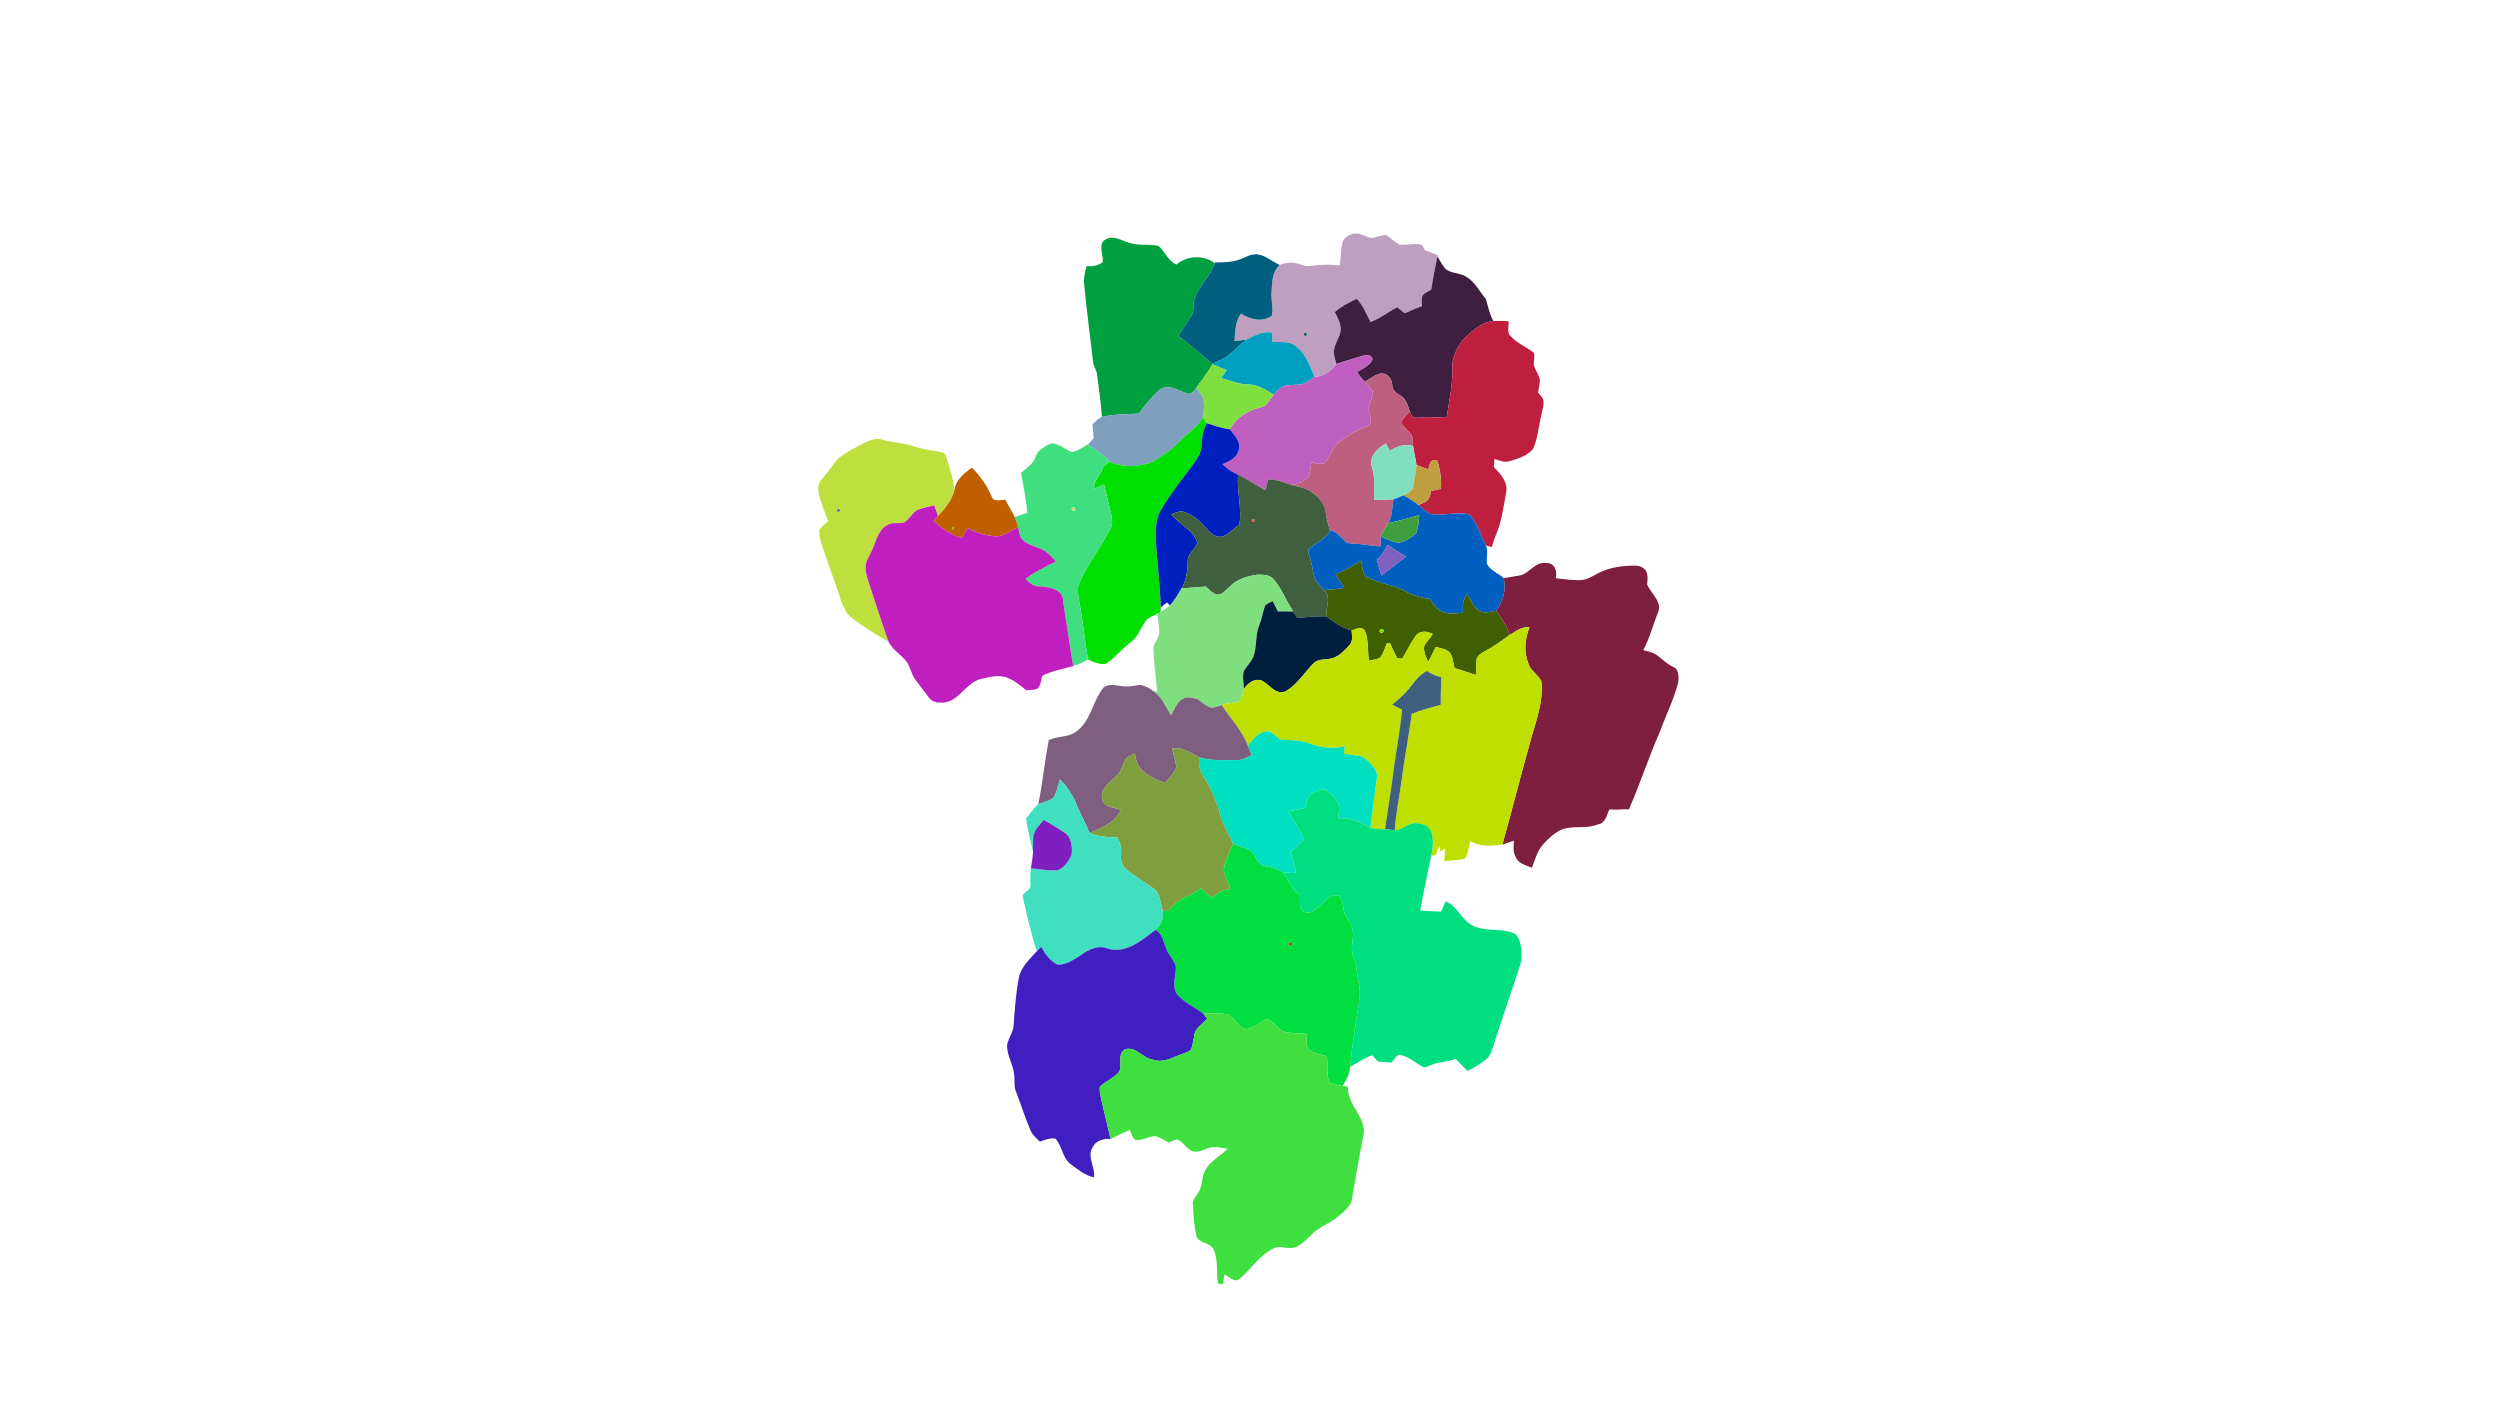 <?xml version="1.0" encoding="UTF-8" ?>
<!DOCTYPE svg PUBLIC "-//W3C//DTD SVG 1.1//EN" "http://www.w3.org/Graphics/SVG/1.1/DTD/svg11.dtd">
<svg width="1920pt" height="1080pt" viewBox="0 0 1920 1080" version="1.1" xmlns="http://www.w3.org/2000/svg">
<g id="#bf9fbffe">
<path fill="#bf9fbf" opacity="1.00" d=" M 1030.83 186.69 C 1032.61 180.83 1040.27 177.58 1045.77 180.21 C 1048.48 181.13 1051.11 182.74 1054.07 182.71 C 1057.54 182.01 1060.82 180.48 1064.47 180.56 C 1068.31 182.68 1071.21 186.17 1075.24 188.01 C 1080.67 188.28 1086.20 186.63 1091.60 187.91 C 1092.84 189.12 1093.59 190.73 1094.42 192.25 C 1097.66 193.41 1100.92 194.64 1104.14 195.91 L 1103.94 196.91 C 1102.12 205.39 1100.51 213.92 1099.15 222.49 C 1096.92 223.78 1094.44 224.79 1092.66 226.70 C 1091.47 229.34 1092.00 232.33 1092.01 235.14 C 1087.51 236.68 1083.17 238.64 1078.86 240.62 C 1076.93 239.06 1074.98 237.54 1073.06 235.99 C 1066.08 239.47 1060.00 244.56 1052.66 247.34 C 1049.25 241.25 1046.99 234.46 1041.90 229.47 C 1036.06 232.44 1030.06 235.25 1025.13 239.64 C 1027.13 243.68 1029.54 247.81 1029.68 252.43 C 1029.66 258.39 1025.21 263.13 1024.49 268.92 C 1024.12 272.57 1025.41 276.11 1026.36 279.57 C 1022.18 284.96 1016.83 289.58 1009.61 289.19 C 1005.50 279.81 1001.86 269.06 992.14 263.99 C 987.34 262.22 982.16 262.76 977.16 262.63 C 977.10 260.82 976.99 257.20 976.93 255.39 C 969.65 254.21 963.26 257.59 957.13 260.93 C 954.04 261.31 951.12 261.63 948.10 261.97 C 948.71 254.76 948.47 246.85 953.14 240.82 C 959.98 245.38 969.46 247.66 976.66 242.57 C 978.20 237.07 976.26 231.37 976.43 225.78 C 977.10 217.96 976.36 209.25 982.82 203.49 C 987.42 201.57 992.72 201.06 997.50 202.69 C 1000.33 203.63 1003.25 204.75 1006.30 204.25 C 1013.81 203.10 1021.46 202.97 1029.01 203.86 C 1029.59 198.13 1029.88 192.36 1030.83 186.69 M 1001.53 256.13 C 1000.59 257.31 1002.64 258.68 1003.45 257.46 C 1004.42 256.27 1002.33 254.92 1001.53 256.13 Z" />
</g>
<g id="#009f3fff">
<path fill="#009f3f" opacity="1.00" d=" M 849.64 183.64 C 855.55 180.59 861.15 184.73 866.66 186.31 C 874.05 188.97 882.17 187.16 889.75 188.89 C 894.75 193.26 897.13 200.26 903.44 203.23 C 911.69 196.24 924.28 195.58 933.01 202.09 C 929.63 212.53 920.33 219.72 917.18 230.25 C 915.81 234.07 917.48 238.48 915.17 242.04 C 911.95 247.51 908.22 252.68 904.98 258.14 C 914.34 264.55 922.34 272.65 931.42 279.42 L 931.07 279.84 C 927.57 286.32 922.85 291.95 918.69 297.98 C 917.01 300.37 914.60 303.59 911.26 302.16 C 904.99 299.73 898.08 295.18 891.31 298.81 C 884.90 304.27 879.50 310.79 874.61 317.62 C 865.17 318.27 855.55 317.92 846.30 320.21 C 845.44 309.31 844.01 298.48 842.55 287.66 C 842.30 284.40 840.00 281.79 839.58 278.59 C 837.22 258.92 834.73 239.26 832.75 219.55 C 831.98 214.37 833.01 209.23 834.62 204.33 C 839.04 204.97 843.40 203.96 846.99 201.29 C 847.33 195.44 842.78 186.58 849.64 183.64 Z" />
</g>
<g id="#005f7fff">
<path fill="#005f7f" opacity="1.00" d=" M 951.71 199.40 C 955.08 198.46 958.00 196.23 961.48 195.65 C 969.69 193.76 975.86 200.44 982.82 203.49 C 976.36 209.25 977.10 217.96 976.43 225.78 C 976.26 231.37 978.20 237.07 976.66 242.57 C 969.46 247.66 959.98 245.38 953.14 240.82 C 948.47 246.85 948.71 254.76 948.10 261.97 C 951.12 261.63 954.04 261.31 957.13 260.93 C 952.23 264.72 948.01 269.31 943.15 273.15 C 939.63 275.92 935.25 277.19 931.42 279.42 C 922.34 272.65 914.34 264.55 904.98 258.14 C 908.22 252.68 911.95 247.51 915.17 242.04 C 917.48 238.48 915.81 234.07 917.18 230.25 C 920.33 219.72 929.63 212.53 933.01 202.09 C 933.06 201.96 933.18 201.68 933.23 201.55 C 939.42 201.53 945.78 201.47 951.71 199.40 Z" />
</g>
<g id="#3f1f3ffe">
<path fill="#3f1f3f" opacity="1.00" d=" M 1103.94 196.91 C 1105.91 200.25 1107.69 203.77 1110.31 206.66 C 1114.70 210.01 1120.69 209.48 1125.41 212.17 C 1132.54 215.97 1136.13 223.71 1141.17 229.64 C 1142.83 235.33 1143.91 241.24 1146.88 246.49 C 1137.49 247.46 1130.27 254.51 1123.78 260.72 C 1119.32 266.72 1115.24 273.80 1115.41 281.52 C 1115.93 294.61 1113.10 307.46 1111.05 320.30 C 1106.40 320.50 1101.77 320.78 1097.14 320.39 C 1093.18 320.07 1089.18 321.40 1085.28 320.55 C 1083.97 319.25 1083.31 317.49 1082.65 315.83 C 1081.17 311.61 1080.07 306.62 1075.94 304.15 C 1072.50 302.10 1068.89 299.65 1069.16 294.90 C 1068.60 290.66 1065.44 286.63 1060.84 286.81 C 1056.07 287.57 1052.30 291.04 1048.07 293.18 C 1045.86 290.90 1043.92 288.37 1042.18 285.73 C 1046.43 282.99 1051.80 280.93 1054.10 276.08 C 1053.67 272.85 1050.28 272.29 1047.63 273.02 C 1040.49 275.06 1033.34 277.06 1026.36 279.57 C 1025.41 276.11 1024.12 272.57 1024.49 268.92 C 1025.21 263.13 1029.66 258.39 1029.68 252.43 C 1029.54 247.81 1027.13 243.68 1025.13 239.64 C 1030.06 235.25 1036.06 232.44 1041.90 229.47 C 1046.99 234.46 1049.25 241.25 1052.66 247.34 C 1060.00 244.56 1066.08 239.47 1073.06 235.99 C 1074.98 237.54 1076.93 239.06 1078.86 240.62 C 1083.17 238.64 1087.51 236.68 1092.01 235.14 C 1092.00 232.33 1091.47 229.34 1092.66 226.70 C 1094.44 224.79 1096.92 223.78 1099.15 222.49 C 1100.51 213.92 1102.12 205.39 1103.94 196.91 Z" />
</g>
<g id="#bf1f3fff">
<path fill="#bf1f3f" opacity="1.00" d=" M 1123.78 260.72 C 1130.27 254.51 1137.49 247.46 1146.88 246.49 C 1150.75 246.34 1154.64 246.51 1158.51 246.69 C 1159.03 250.35 1156.86 255.68 1160.48 258.46 C 1165.37 263.87 1172.39 266.41 1177.93 270.91 C 1179.23 274.05 1177.32 277.94 1178.20 281.34 C 1179.46 284.74 1181.79 287.74 1182.56 291.33 C 1182.74 294.78 1181.69 298.16 1181.23 301.56 C 1182.97 303.51 1185.15 305.43 1185.41 308.21 C 1185.77 312.35 1184.05 316.34 1183.41 320.36 C 1181.47 328.41 1180.92 336.94 1177.47 344.54 C 1173.23 350.25 1165.70 352.18 1159.30 354.23 C 1155.40 355.39 1151.46 353.70 1147.83 352.39 C 1147.61 354.46 1147.41 356.53 1147.24 358.61 C 1152.44 364.08 1158.64 370.52 1156.63 378.82 C 1154.57 389.73 1153.24 400.96 1148.73 411.21 C 1147.57 414.13 1146.66 417.14 1145.65 420.12 C 1144.13 419.72 1142.63 419.31 1141.13 418.92 C 1137.66 411.74 1135.07 404.02 1130.55 397.41 C 1128.41 393.72 1123.74 394.42 1120.16 394.36 C 1113.10 394.13 1106.06 396.22 1099.04 394.80 C 1095.17 393.46 1092.45 390.15 1089.24 387.79 C 1091.83 386.73 1094.77 385.98 1096.73 383.84 C 1098.22 381.85 1098.49 379.27 1099.20 376.95 C 1101.67 376.52 1104.21 376.22 1106.59 375.31 C 1107.25 368.22 1105.98 360.71 1103.92 353.95 C 1098.37 351.39 1097.97 357.28 1096.87 360.53 C 1093.85 359.35 1090.83 358.18 1087.83 357.05 C 1087.23 352.16 1085.82 347.41 1085.28 342.52 C 1084.89 339.86 1085.30 337.08 1084.23 334.59 C 1081.97 330.72 1077.67 328.37 1075.93 324.16 C 1077.72 321.06 1080.45 318.64 1082.65 315.83 C 1083.31 317.49 1083.97 319.25 1085.28 320.55 C 1089.18 321.40 1093.18 320.07 1097.14 320.39 C 1101.77 320.78 1106.40 320.50 1111.05 320.30 C 1113.10 307.46 1115.93 294.61 1115.41 281.52 C 1115.24 273.80 1119.32 266.72 1123.78 260.72 Z" />
</g>
<g id="#009fbfff">
<path fill="#009fbf" opacity="1.00" d=" M 957.13 260.93 C 963.26 257.59 969.65 254.21 976.93 255.39 C 976.99 257.20 977.10 260.82 977.16 262.63 C 982.16 262.76 987.34 262.22 992.14 263.99 C 1001.86 269.06 1005.50 279.81 1009.61 289.19 C 1006.79 291.14 1004.16 293.52 1000.92 294.77 C 995.72 296.26 990.04 294.79 985.02 297.08 C 982.33 298.54 980.26 300.84 978.19 303.02 C 972.30 299.61 966.31 295.42 959.22 295.37 C 951.75 295.36 944.81 292.20 937.69 290.38 C 939.13 288.33 940.62 286.31 942.14 284.31 C 938.47 282.75 934.78 281.28 931.07 279.84 L 931.42 279.42 C 935.25 277.19 939.63 275.92 943.15 273.15 C 948.01 269.31 952.23 264.72 957.13 260.93 Z" />
</g>
<g id="#005f40ff">
<path fill="#005f40" opacity="1.00" d=" M 1001.53 256.13 C 1002.33 254.92 1004.42 256.27 1003.45 257.46 C 1002.64 258.68 1000.59 257.31 1001.53 256.13 Z" />
</g>
<g id="#bf5fbfff">
<path fill="#bf5fbf" opacity="1.00" d=" M 1047.63 273.02 C 1050.28 272.29 1053.67 272.85 1054.10 276.08 C 1051.80 280.93 1046.43 282.99 1042.18 285.73 C 1043.92 288.37 1045.86 290.90 1048.07 293.18 C 1050.33 295.74 1053.22 298.03 1054.35 301.37 C 1054.41 306.62 1049.85 311.30 1051.56 316.67 C 1052.30 320.04 1054.33 324.87 1050.64 327.23 C 1041.81 330.50 1033.45 335.13 1026.40 341.42 C 1022.23 345.31 1021.65 351.64 1017.43 355.46 C 1014.20 357.17 1010.46 355.81 1007.17 355.02 C 1006.57 358.54 1006.40 362.19 1005.20 365.57 C 1001.76 369.47 996.93 371.63 991.92 372.50 C 986.00 370.53 980.15 367.70 973.72 368.44 C 973.19 371.15 972.60 373.84 971.99 376.53 C 964.84 372.72 958.26 367.87 950.82 364.58 C 946.34 362.62 942.23 359.91 938.78 356.46 C 944.30 354.41 950.40 351.29 951.56 344.83 C 952.89 338.75 947.78 334.14 944.52 329.72 C 948.37 322.44 955.28 317.20 962.89 314.32 C 965.78 313.22 968.98 312.95 971.71 311.42 C 974.15 308.87 976.00 305.79 978.19 303.02 C 980.26 300.84 982.33 298.54 985.02 297.08 C 990.04 294.79 995.72 296.26 1000.92 294.77 C 1004.16 293.52 1006.79 291.14 1009.61 289.19 C 1016.83 289.58 1022.18 284.96 1026.36 279.57 C 1033.34 277.06 1040.49 275.06 1047.63 273.02 Z" />
</g>
<g id="#7fdf3fff">
<path fill="#7fdf3f" opacity="1.00" d=" M 918.69 297.98 C 922.85 291.95 927.57 286.32 931.07 279.84 C 934.78 281.28 938.47 282.75 942.14 284.31 C 940.62 286.31 939.13 288.33 937.69 290.38 C 944.81 292.20 951.75 295.36 959.22 295.37 C 966.31 295.42 972.30 299.61 978.19 303.02 C 976.00 305.79 974.15 308.87 971.71 311.42 C 968.98 312.95 965.78 313.22 962.89 314.32 C 955.28 317.20 948.37 322.44 944.52 329.72 C 938.47 328.78 932.59 327.08 926.85 324.98 C 925.81 323.55 924.77 322.13 923.74 320.71 C 924.41 316.61 924.97 312.42 924.54 308.27 C 924.09 304.19 921.10 301.07 918.69 297.98 Z" />
</g>
<g id="#bf5f7fff">
<path fill="#bf5f7f" opacity="1.00" d=" M 1048.07 293.18 C 1052.30 291.04 1056.07 287.57 1060.84 286.81 C 1065.44 286.63 1068.60 290.66 1069.16 294.90 C 1068.89 299.65 1072.50 302.10 1075.94 304.15 C 1080.07 306.62 1081.17 311.61 1082.65 315.83 C 1080.45 318.64 1077.72 321.06 1075.93 324.16 C 1077.67 328.37 1081.97 330.72 1084.23 334.59 C 1085.30 337.08 1084.89 339.86 1085.28 342.52 C 1078.87 340.53 1072.71 342.92 1067.30 346.28 C 1066.30 344.38 1065.31 342.48 1064.34 340.58 C 1058.02 344.05 1050.51 351.39 1053.79 359.18 C 1056.31 367.19 1055.04 375.69 1055.37 383.93 C 1060.29 383.71 1065.28 383.85 1070.21 383.39 C 1069.13 389.55 1069.37 396.24 1066.19 401.80 C 1064.03 405.09 1061.73 408.33 1060.37 412.05 C 1060.28 414.55 1060.38 417.05 1060.48 419.56 C 1053.90 419.64 1047.51 417.77 1040.95 417.71 C 1038.12 417.41 1034.83 417.64 1032.70 415.42 C 1029.35 412.26 1026.51 407.88 1021.48 407.48 C 1019.86 402.91 1018.78 398.17 1018.14 393.37 C 1017.24 386.02 1011.57 380.15 1005.37 376.67 C 1001.16 374.46 996.46 373.66 991.92 372.50 C 996.93 371.63 1001.76 369.47 1005.20 365.57 C 1006.40 362.19 1006.57 358.54 1007.17 355.02 C 1010.46 355.81 1014.20 357.17 1017.43 355.46 C 1021.65 351.64 1022.23 345.31 1026.40 341.42 C 1033.45 335.13 1041.81 330.50 1050.64 327.23 C 1054.33 324.87 1052.30 320.04 1051.56 316.67 C 1049.85 311.30 1054.41 306.62 1054.35 301.37 C 1053.22 298.03 1050.33 295.74 1048.07 293.18 Z" />
</g>
<g id="#7f9fbffe">
<path fill="#7f9fbf" opacity="1.00" d=" M 891.31 298.81 C 898.08 295.18 904.99 299.73 911.26 302.16 C 914.60 303.59 917.01 300.37 918.69 297.98 C 921.10 301.07 924.09 304.19 924.54 308.27 C 924.97 312.42 924.41 316.61 923.74 320.71 C 919.46 328.57 911.54 333.17 905.40 339.37 C 899.86 345.66 892.59 349.96 885.59 354.39 C 875.20 358.96 862.68 359.22 852.21 354.74 C 847.71 349.01 840.99 345.96 835.48 341.40 C 836.95 339.79 838.43 338.19 839.93 336.60 C 839.68 332.99 839.37 329.42 838.95 325.84 C 841.38 324.01 843.28 321.15 846.30 320.21 C 855.55 317.92 865.17 318.27 874.61 317.62 C 879.50 310.79 884.90 304.27 891.31 298.81 Z" />
</g>
<g id="#00df00ff">
<path fill="#00df00" opacity="1.00" d=" M 905.40 339.37 C 911.54 333.17 919.46 328.57 923.74 320.71 C 924.77 322.13 925.81 323.55 926.85 324.98 C 923.59 330.39 923.11 336.73 922.71 342.87 C 922.43 348.03 919.33 352.39 916.46 356.46 C 907.82 367.96 898.88 379.29 891.58 391.71 C 887.79 398.02 887.55 405.65 887.63 412.80 C 888.45 430.68 890.87 448.47 891.48 466.35 C 891.44 467.56 891.36 468.76 891.32 469.98 C 890.44 470.48 889.56 470.97 888.68 471.45 C 886.04 472.89 883.07 473.78 880.73 475.73 C 877.56 480.04 875.32 484.97 872.33 489.41 C 870.13 492.19 867.09 494.14 864.46 496.49 C 859.11 500.85 854.87 506.49 848.80 509.98 C 844.05 510.37 839.72 508.43 835.59 506.43 C 833.52 494.40 832.21 482.26 830.31 470.21 C 829.40 463.48 827.12 456.65 828.05 449.83 C 834.37 434.14 845.19 420.77 852.97 405.83 C 854.83 402.33 854.03 398.29 853.29 394.61 C 851.61 387.06 849.83 379.55 847.82 372.08 C 845.38 373.22 842.91 374.31 840.46 375.41 C 839.18 368.50 846.38 364.48 847.46 358.11 C 849.03 356.98 850.61 355.86 852.21 354.74 C 862.68 359.22 875.20 358.96 885.59 354.39 C 892.59 349.96 899.86 345.66 905.40 339.37 Z" />
</g>
<g id="#001fbfff">
<path fill="#001fbf" opacity="1.00" d=" M 926.85 324.98 C 932.59 327.08 938.47 328.78 944.52 329.72 C 947.78 334.14 952.89 338.75 951.56 344.83 C 950.40 351.29 944.30 354.41 938.78 356.46 C 942.23 359.91 946.34 362.62 950.82 364.58 C 949.86 377.44 953.91 390.19 951.86 403.04 C 947.18 405.80 943.69 410.53 938.43 412.19 C 932.01 413.18 927.72 407.13 923.93 403.04 C 919.88 398.51 914.71 394.94 908.93 393.04 C 905.68 392.26 902.55 393.97 899.56 394.94 C 905.63 402.84 916.55 406.87 919.65 416.95 C 917.98 421.38 913.63 424.33 912.28 428.90 C 912.17 436.80 911.60 444.96 907.39 451.87 C 904.78 456.44 902.17 461.11 898.59 465.01 C 897.79 464.23 896.99 463.47 896.20 462.71 C 894.62 463.92 893.05 465.14 891.48 466.35 C 890.87 448.47 888.45 430.68 887.63 412.80 C 887.55 405.65 887.79 398.02 891.58 391.71 C 898.88 379.29 907.82 367.96 916.46 356.46 C 919.33 352.39 922.43 348.03 922.71 342.87 C 923.11 336.73 923.59 330.39 926.85 324.98 Z" />
</g>
<g id="#bfdf3fff">
<path fill="#bfdf3f" opacity="1.00" d=" M 664.69 339.67 C 668.80 337.76 673.61 336.22 678.10 337.76 C 684.88 339.97 692.15 339.80 698.94 341.99 C 705.50 343.97 712.13 345.76 718.97 346.45 C 721.66 347.11 725.71 347.03 726.56 350.33 C 729.25 358.83 731.91 367.48 733.15 376.34 C 731.03 384.12 725.94 390.63 720.39 396.30 C 719.42 393.58 718.45 390.86 717.51 388.14 C 712.93 389.22 708.20 390.07 703.89 391.98 C 700.37 394.66 698.13 398.76 694.46 401.26 C 690.42 402.62 685.80 400.66 681.97 403.00 C 676.61 405.50 674.08 411.08 672.24 416.32 C 670.72 420.83 668.51 425.05 666.33 429.26 C 663.72 434.20 664.86 440.12 666.49 445.20 C 671.69 461.11 676.80 477.07 682.41 492.85 C 672.47 487.24 662.74 481.20 653.71 474.22 C 649.31 470.74 647.45 465.28 645.57 460.21 C 640.85 445.79 635.48 431.61 630.70 417.21 C 629.69 413.97 629.16 410.52 629.12 407.14 C 630.76 404.35 633.55 402.53 635.96 400.45 C 633.53 392.82 629.95 385.53 628.60 377.58 C 627.45 373.60 629.33 369.77 631.93 366.95 C 636.52 362.13 639.80 356.25 644.44 351.48 C 650.77 346.88 657.73 343.22 664.69 339.67 M 643.17 391.17 C 642.64 392.79 643.20 393.35 644.83 392.83 C 645.34 391.20 644.79 390.64 643.17 391.17 Z" />
</g>
<g id="#3fdf7fff">
<path fill="#3fdf7f" opacity="1.00" d=" M 798.57 345.83 C 801.28 343.54 804.37 341.41 807.86 340.56 C 813.72 340.83 817.89 345.31 823.16 347.15 C 827.75 346.57 831.42 343.35 835.48 341.40 C 840.99 345.96 847.71 349.01 852.21 354.74 C 850.61 355.86 849.03 356.98 847.46 358.11 C 846.38 364.48 839.18 368.50 840.46 375.41 C 842.91 374.31 845.38 373.22 847.82 372.08 C 849.83 379.55 851.61 387.06 853.29 394.61 C 854.03 398.29 854.83 402.33 852.97 405.83 C 845.19 420.77 834.37 434.14 828.05 449.83 C 827.12 456.65 829.40 463.48 830.31 470.21 C 832.21 482.26 833.52 494.40 835.59 506.43 C 832.03 508.57 828.27 510.42 824.22 511.44 C 821.45 495.15 819.10 478.79 816.59 462.46 C 816.99 453.05 806.77 450.99 799.50 450.33 C 794.58 450.89 790.70 447.97 787.67 444.57 C 794.81 439.03 803.02 435.26 811.03 431.23 C 808.52 428.37 805.80 425.64 802.84 423.28 C 797.46 419.97 790.73 419.24 785.84 415.13 C 782.81 412.62 782.77 408.39 781.87 404.88 C 781.26 402.22 780.42 399.61 779.30 397.12 C 782.56 396.08 785.79 394.93 789.03 393.80 C 787.96 383.53 786.07 373.38 784.13 363.25 C 787.09 360.85 790.11 358.48 792.65 355.61 C 795.24 352.73 795.52 348.40 798.57 345.83 M 823.32 390.18 C 822.14 391.64 824.67 393.29 825.68 391.82 C 826.84 390.35 824.31 388.69 823.32 390.18 Z" />
</g>
<g id="#7fdfbfff">
<path fill="#7fdfbf" opacity="1.00" d=" M 1053.79 359.18 C 1050.51 351.39 1058.02 344.05 1064.34 340.58 C 1065.31 342.48 1066.30 344.38 1067.30 346.28 C 1072.71 342.92 1078.87 340.53 1085.28 342.52 C 1085.82 347.41 1087.23 352.16 1087.83 357.05 C 1087.59 362.55 1086.11 367.88 1085.39 373.33 C 1085.00 377.20 1080.98 378.86 1077.94 380.39 C 1075.41 381.53 1072.86 382.61 1070.21 383.39 C 1065.28 383.85 1060.29 383.71 1055.37 383.93 C 1055.04 375.69 1056.31 367.19 1053.79 359.18 Z" />
</g>
<g id="#bf9f3fff">
<path fill="#bf9f3f" opacity="1.00" d=" M 1096.87 360.53 C 1097.97 357.28 1098.37 351.39 1103.92 353.95 C 1105.98 360.71 1107.25 368.22 1106.59 375.31 C 1104.21 376.22 1101.67 376.52 1099.20 376.95 C 1098.49 379.27 1098.22 381.85 1096.73 383.84 C 1094.77 385.98 1091.83 386.73 1089.24 387.79 C 1085.71 384.97 1081.76 382.76 1077.94 380.39 C 1080.98 378.86 1085.00 377.20 1085.39 373.33 C 1086.11 367.88 1087.59 362.55 1087.83 357.05 C 1090.83 358.18 1093.85 359.35 1096.87 360.53 Z" />
</g>
<g id="#bf5f00fe">
<path fill="#bf5f00" opacity="1.00" d=" M 746.44 359.09 C 752.64 365.42 757.88 372.65 761.40 380.81 C 762.67 385.91 768.24 383.88 772.10 383.81 C 774.36 388.32 777.17 392.54 779.30 397.12 C 780.42 399.61 781.26 402.22 781.87 404.88 C 776.78 407.32 772.10 411.11 766.40 411.91 C 758.26 411.89 750.34 409.37 743.16 405.67 C 741.69 408.17 740.22 410.66 738.72 413.14 C 730.59 410.76 723.04 406.09 717.08 400.15 C 718.02 398.74 719.21 397.51 720.39 396.30 C 725.94 390.63 731.03 384.12 733.15 376.34 C 734.07 368.13 740.47 363.60 746.44 359.09 M 731.16 405.16 C 730.24 409.16 735.16 404.25 731.16 405.16 Z" />
</g>
<g id="#3f5f3fff">
<path fill="#3f5f3f" opacity="1.00" d=" M 950.82 364.58 C 958.26 367.87 964.84 372.72 971.99 376.53 C 972.60 373.84 973.19 371.15 973.72 368.44 C 980.15 367.70 986.00 370.53 991.92 372.50 C 996.46 373.66 1001.16 374.46 1005.37 376.67 C 1011.57 380.15 1017.24 386.02 1018.14 393.37 C 1018.78 398.17 1019.86 402.91 1021.48 407.48 C 1017.93 414.48 1009.92 417.07 1004.63 422.36 C 1004.78 425.45 1006.05 428.34 1006.82 431.32 C 1008.27 436.06 1008.18 441.17 1010.48 445.68 C 1012.33 448.42 1014.85 450.66 1017.02 453.18 C 1022.70 458.70 1018.17 466.53 1018.55 473.34 C 1011.16 473.27 1003.77 473.74 996.44 474.62 C 995.37 472.96 994.31 471.31 993.26 469.67 C 987.69 461.41 984.26 451.83 977.64 444.27 C 974.59 441.27 969.83 441.37 965.82 441.33 C 958.12 442.47 950.01 444.63 944.50 450.47 C 941.63 452.88 939.10 456.73 934.96 456.71 C 931.26 456.01 928.74 452.84 926.07 450.46 C 919.84 450.90 913.63 451.56 907.39 451.87 C 911.60 444.96 912.17 436.80 912.28 428.90 C 913.63 424.33 917.98 421.38 919.65 416.95 C 916.55 406.87 905.63 402.84 899.56 394.94 C 902.55 393.97 905.68 392.26 908.93 393.04 C 914.71 394.94 919.88 398.51 923.93 403.04 C 927.72 407.13 932.01 413.18 938.43 412.19 C 943.69 410.53 947.18 405.80 951.86 403.04 C 953.91 390.19 949.86 377.44 950.82 364.58 M 961.53 399.13 C 960.59 400.31 962.64 401.68 963.45 400.46 C 964.42 399.26 962.33 397.92 961.53 399.13 Z" />
</g>
<g id="#005fbfff">
<path fill="#005fbf" opacity="1.00" d=" M 1070.21 383.39 C 1072.86 382.61 1075.41 381.53 1077.94 380.39 C 1081.76 382.76 1085.71 384.97 1089.24 387.79 C 1092.45 390.15 1095.17 393.46 1099.04 394.80 C 1106.06 396.22 1113.10 394.13 1120.16 394.36 C 1123.74 394.42 1128.41 393.72 1130.55 397.41 C 1135.07 404.02 1137.66 411.74 1141.13 418.92 C 1143.14 423.27 1141.41 428.13 1141.89 432.67 C 1144.27 438.30 1150.73 440.06 1154.88 444.02 C 1156.98 452.73 1154.27 461.94 1149.16 469.10 C 1144.83 469.71 1139.99 471.57 1135.93 469.06 C 1131.40 466.12 1129.56 460.68 1126.83 456.29 C 1123.35 460.22 1123.17 465.55 1123.59 470.50 C 1117.15 471.22 1109.64 472.43 1104.34 467.67 C 1101.66 465.64 1099.92 462.70 1098.11 459.94 C 1091.70 459.03 1085.36 457.64 1079.77 454.24 C 1070.23 449.24 1059.18 448.11 1049.59 443.23 C 1046.10 440.12 1046.32 434.95 1045.40 430.74 C 1038.82 434.20 1032.69 438.52 1025.64 441.04 C 1027.87 444.53 1030.28 447.91 1032.53 451.40 C 1027.42 452.47 1022.20 452.73 1017.02 453.18 C 1014.85 450.66 1012.33 448.42 1010.48 445.68 C 1008.18 441.17 1008.27 436.06 1006.82 431.32 C 1006.05 428.34 1004.78 425.45 1004.63 422.36 C 1009.92 417.07 1017.93 414.48 1021.48 407.48 C 1026.51 407.88 1029.35 412.26 1032.70 415.42 C 1034.83 417.64 1038.12 417.41 1040.95 417.71 C 1047.51 417.77 1053.90 419.64 1060.48 419.56 C 1060.38 417.05 1060.28 414.55 1060.37 412.05 C 1065.04 413.77 1069.53 416.71 1074.63 416.77 C 1079.47 415.70 1083.84 412.81 1087.58 409.66 C 1089.34 405.24 1089.55 400.36 1089.96 395.66 C 1082.01 397.63 1074.23 400.28 1066.19 401.80 C 1069.37 396.24 1069.13 389.55 1070.21 383.39 M 1065.73 418.64 C 1063.14 422.57 1061.22 427.03 1057.36 429.96 C 1058.55 434.02 1059.72 438.08 1060.94 442.13 C 1067.22 437.20 1073.54 432.30 1079.84 427.38 C 1075.04 424.61 1070.42 421.56 1065.73 418.64 Z" />
</g>
<g id="#bf1fbfff">
<path fill="#bf1fbf" opacity="1.00" d=" M 703.89 391.98 C 708.20 390.07 712.93 389.22 717.51 388.14 C 718.45 390.86 719.42 393.58 720.39 396.30 C 719.21 397.51 718.02 398.74 717.08 400.15 C 723.04 406.09 730.59 410.76 738.72 413.14 C 740.22 410.66 741.69 408.17 743.16 405.67 C 750.34 409.37 758.26 411.89 766.40 411.91 C 772.10 411.11 776.78 407.32 781.87 404.88 C 782.77 408.39 782.81 412.62 785.84 415.13 C 790.73 419.24 797.46 419.97 802.84 423.28 C 805.80 425.64 808.52 428.37 811.03 431.23 C 803.02 435.26 794.81 439.03 787.67 444.57 C 790.70 447.97 794.58 450.89 799.50 450.33 C 806.77 450.99 816.99 453.05 816.59 462.46 C 819.10 478.79 821.45 495.15 824.22 511.44 C 816.27 513.97 807.82 515.05 800.41 519.08 C 799.61 522.38 799.33 526.14 796.94 528.76 C 794.43 530.33 790.98 529.44 788.32 530.25 C 783.57 526.36 778.70 522.31 772.86 520.19 C 766.84 518.35 760.59 519.67 754.69 521.17 C 742.50 522.95 737.46 537.87 725.24 539.59 C 721.08 539.81 715.85 539.55 713.33 535.68 C 709.91 531.09 706.42 526.57 702.98 522.00 C 699.30 517.03 698.96 510.09 694.21 505.83 C 690.13 501.66 685.09 498.12 682.41 492.85 C 676.80 477.07 671.69 461.11 666.49 445.20 C 664.86 440.12 663.72 434.20 666.33 429.26 C 668.51 425.05 670.72 420.83 672.24 416.32 C 674.08 411.08 676.61 405.50 681.97 403.00 C 685.80 400.66 690.42 402.62 694.46 401.26 C 698.13 398.76 700.37 394.66 703.89 391.98 Z" />
</g>
<g id="#bfdf7fff">
<path fill="#bfdf7f" opacity="1.00" d=" M 823.32 390.18 C 824.31 388.69 826.84 390.35 825.68 391.82 C 824.67 393.29 822.14 391.64 823.32 390.18 Z" />
</g>
<g id="#4060bfff">
<path fill="#4060bf" opacity="1.00" d=" M 643.17 391.17 C 644.79 390.64 645.34 391.20 644.83 392.83 C 643.20 393.35 642.64 392.79 643.17 391.17 Z" />
</g>
<g id="#3f9f3fff">
<path fill="#3f9f3f" opacity="1.00" d=" M 1066.19 401.80 C 1074.23 400.28 1082.01 397.63 1089.96 395.66 C 1089.55 400.36 1089.34 405.24 1087.58 409.66 C 1083.84 412.81 1079.47 415.70 1074.63 416.77 C 1069.53 416.71 1065.04 413.77 1060.37 412.05 C 1061.73 408.33 1064.03 405.09 1066.19 401.80 Z" />
</g>
<g id="#bf5f3fff">
<path fill="#bf5f3f" opacity="1.00" d=" M 961.53 399.13 C 962.33 397.92 964.42 399.26 963.45 400.46 C 962.64 401.68 960.59 400.31 961.53 399.13 Z" />
</g>
<g id="#40df00ff">
<path fill="#40df00" opacity="1.00" d=" M 731.16 405.16 C 735.16 404.25 730.24 409.16 731.16 405.16 Z" />
</g>
<g id="#7f5fbffe">
<path fill="#7f5fbf" opacity="1.00" d=" M 1065.73 418.64 C 1070.42 421.56 1075.04 424.61 1079.84 427.38 C 1073.54 432.30 1067.22 437.20 1060.94 442.13 C 1059.72 438.08 1058.55 434.02 1057.36 429.96 C 1061.22 427.03 1063.14 422.57 1065.73 418.64 Z" />
</g>
<g id="#3f5f00ff">
<path fill="#3f5f00" opacity="1.00" d=" M 1025.64 441.04 C 1032.69 438.52 1038.82 434.20 1045.40 430.74 C 1046.32 434.95 1046.10 440.12 1049.59 443.23 C 1059.18 448.11 1070.23 449.24 1079.77 454.24 C 1085.36 457.64 1091.70 459.03 1098.11 459.94 C 1099.92 462.70 1101.66 465.64 1104.34 467.67 C 1109.64 472.43 1117.15 471.22 1123.59 470.50 C 1123.17 465.55 1123.35 460.22 1126.83 456.29 C 1129.56 460.68 1131.40 466.12 1135.93 469.06 C 1139.99 471.57 1144.83 469.71 1149.16 469.10 C 1153.36 474.82 1157.18 480.88 1159.51 487.63 C 1153.48 491.97 1147.50 496.42 1140.89 499.84 C 1138.31 501.40 1134.92 502.87 1134.05 506.05 C 1133.52 510.13 1133.68 514.25 1133.48 518.36 C 1128.01 516.56 1122.51 514.87 1117.06 513.06 C 1115.98 508.96 1115.97 504.26 1113.13 500.86 C 1110.33 498.15 1106.16 497.94 1102.62 496.82 C 1100.83 500.72 1099.03 504.62 1096.72 508.25 C 1095.01 504.58 1093.32 500.73 1093.68 496.56 C 1095.17 492.90 1098.45 490.39 1100.30 486.94 C 1096.40 484.60 1090.27 484.14 1087.40 488.23 C 1083.39 493.79 1080.46 500.04 1076.89 505.87 C 1075.61 505.77 1074.34 505.69 1073.08 505.60 C 1071.16 501.85 1069.38 498.02 1067.65 494.18 C 1067.02 494.13 1065.75 494.02 1065.12 493.97 C 1063.54 497.69 1062.60 501.82 1059.98 504.98 C 1057.46 506.61 1054.25 506.63 1051.43 507.40 C 1050.06 499.91 1051.33 491.78 1048.29 484.66 C 1046.26 480.48 1041.23 483.22 1038.03 484.14 C 1030.74 482.25 1024.39 477.94 1018.55 473.34 C 1018.17 466.53 1022.70 458.70 1017.02 453.18 C 1022.20 452.73 1027.42 452.47 1032.53 451.40 C 1030.28 447.91 1027.87 444.53 1025.64 441.04 M 1061.15 483.14 C 1059.14 482.96 1058.89 486.13 1061.01 486.02 C 1062.98 486.23 1063.22 482.98 1061.15 483.14 Z" />
</g>
<g id="#7f1f3fff">
<path fill="#7f1f3f" opacity="1.00" d=" M 1168.82 441.56 C 1175.13 439.05 1179.84 431.19 1187.43 432.40 C 1193.96 431.98 1196.31 438.88 1194.76 444.02 C 1201.39 444.82 1208.06 445.90 1214.77 445.46 C 1220.90 444.80 1225.69 440.45 1231.36 438.44 C 1238.58 435.46 1246.39 434.57 1254.14 434.35 C 1257.46 434.26 1261.13 434.93 1263.46 437.52 C 1266.05 440.76 1265.24 445.13 1265.02 449.00 C 1268.04 455.89 1277.27 462.70 1273.11 470.85 C 1269.40 480.32 1266.89 490.29 1262.02 499.28 C 1265.88 500.50 1270.15 501.04 1273.33 503.77 C 1277.11 506.69 1280.56 510.15 1284.96 512.16 C 1289.68 513.98 1289.39 520.24 1288.82 524.29 C 1285.49 537.30 1279.34 549.33 1274.83 561.93 C 1266.13 581.50 1259.66 601.97 1251.01 621.55 C 1245.98 621.33 1240.98 622.23 1235.99 621.54 C 1234.00 625.98 1233.01 632.38 1227.07 633.13 C 1218.33 636.95 1208.55 633.69 1199.71 636.97 C 1193.98 639.36 1189.43 643.76 1185.28 648.24 C 1180.67 653.32 1178.91 660.17 1176.53 666.45 C 1171.87 664.56 1165.98 663.26 1163.99 658.01 C 1161.80 654.22 1162.46 649.79 1162.70 645.66 C 1159.70 646.60 1156.73 647.58 1153.82 648.75 C 1160.93 623.10 1167.50 597.31 1174.65 571.67 C 1178.75 555.74 1185.75 539.84 1183.70 523.06 C 1181.24 517.94 1175.32 515.17 1173.72 509.48 C 1170.09 500.42 1171.14 490.50 1174.74 481.56 C 1168.95 481.26 1164.15 484.63 1159.51 487.63 C 1157.18 480.88 1153.36 474.82 1149.16 469.10 C 1154.27 461.94 1156.98 452.73 1154.88 444.02 C 1159.51 443.10 1164.21 442.65 1168.82 441.56 Z" />
</g>
<g id="#7fdf7fff">
<path fill="#7fdf7f" opacity="1.00" d=" M 944.50 450.47 C 950.01 444.63 958.12 442.47 965.82 441.33 C 969.83 441.37 974.59 441.27 977.64 444.27 C 984.26 451.83 987.69 461.41 993.26 469.67 C 989.29 469.60 985.32 469.53 981.36 469.58 C 980.01 466.92 978.66 464.26 977.35 461.59 C 975.36 462.70 973.14 463.54 971.54 465.20 C 969.90 469.95 969.18 474.97 967.33 479.66 C 964.13 486.85 965.32 495.01 963.18 502.48 C 962.00 507.64 957.54 511.09 955.19 515.65 C 954.03 520.08 955.28 524.69 955.25 529.20 C 954.47 532.08 954.31 535.32 952.57 537.84 C 948.39 540.61 942.91 539.55 938.37 541.47 C 935.43 542.35 932.43 543.99 929.29 543.25 C 925.38 541.93 922.73 538.39 919.06 536.70 C 915.55 536.00 911.20 534.53 907.95 536.87 C 903.58 539.82 901.79 545.05 899.32 549.46 C 895.39 543.00 892.49 535.53 886.12 530.98 C 886.77 530.97 888.07 530.96 888.72 530.96 C 887.66 519.61 885.97 508.27 885.89 496.86 C 887.02 492.87 890.14 489.49 890.33 485.22 C 890.12 480.59 889.46 476.01 888.68 471.45 C 889.56 470.97 890.44 470.48 891.32 469.98 C 893.82 468.44 896.26 466.80 898.59 465.01 C 902.17 461.11 904.78 456.44 907.39 451.87 C 913.63 451.56 919.84 450.90 926.07 450.46 C 928.74 452.84 931.26 456.01 934.96 456.71 C 939.10 456.73 941.63 452.88 944.50 450.47 Z" />
</g>
<g id="#001f3fff">
<path fill="#001f3f" opacity="1.00" d=" M 971.54 465.20 C 973.14 463.54 975.36 462.70 977.35 461.59 C 978.66 464.26 980.01 466.92 981.36 469.58 C 985.32 469.53 989.29 469.60 993.26 469.67 C 994.31 471.31 995.37 472.96 996.44 474.62 C 1003.77 473.74 1011.16 473.27 1018.55 473.34 C 1024.39 477.94 1030.74 482.25 1038.03 484.14 C 1038.23 487.88 1039.28 492.33 1036.46 495.40 C 1032.40 499.58 1028.21 504.55 1022.19 505.75 C 1018.03 506.79 1013.24 505.94 1009.66 508.64 C 1001.87 515.89 996.46 526.15 986.77 531.20 C 979.34 533.60 974.84 525.64 969.09 522.72 C 963.29 520.62 958.25 524.75 955.25 529.20 C 955.28 524.69 954.03 520.08 955.19 515.65 C 957.54 511.09 962.00 507.64 963.18 502.48 C 965.32 495.01 964.13 486.85 967.33 479.66 C 969.18 474.97 969.90 469.95 971.54 465.20 Z" />
</g>
<g id="#bfdf00ff">
<path fill="#bfdf00" opacity="1.00" d=" M 1159.51 487.63 C 1164.15 484.63 1168.95 481.26 1174.74 481.56 C 1171.14 490.50 1170.09 500.42 1173.72 509.48 C 1175.32 515.17 1181.24 517.94 1183.70 523.06 C 1185.75 539.84 1178.75 555.74 1174.65 571.67 C 1167.50 597.31 1160.93 623.10 1153.82 648.75 C 1145.53 649.61 1136.68 650.52 1129.20 646.05 C 1127.84 650.57 1127.75 655.84 1124.69 659.66 C 1119.50 660.45 1114.35 661.02 1109.15 661.39 C 1109.34 658.13 1109.77 655.01 1109.98 651.79 C 1108.68 652.46 1107.42 653.16 1106.16 653.87 C 1105.90 652.46 1105.66 651.06 1105.43 649.66 C 1104.39 652.01 1103.43 654.40 1102.53 656.80 C 1101.40 656.88 1100.28 656.97 1099.18 657.06 C 1100.54 650.74 1101.43 643.70 1098.60 637.65 C 1096.65 633.61 1091.73 632.43 1087.63 632.19 C 1081.48 631.68 1077.22 637.56 1071.16 637.52 C 1072.05 624.69 1074.69 612.10 1076.41 599.38 C 1078.55 582.24 1081.96 565.28 1084.23 548.15 C 1091.47 545.39 1098.91 543.19 1106.45 541.36 C 1106.41 534.27 1106.72 527.18 1106.90 520.10 C 1102.98 519.23 1099.20 517.71 1095.96 515.30 C 1091.94 517.29 1088.63 520.39 1086.01 524.00 C 1081.25 530.51 1075.58 536.36 1069.09 541.14 C 1071.66 542.38 1074.19 543.67 1076.79 544.95 C 1075.20 562.41 1071.61 579.61 1069.59 597.02 C 1067.61 610.31 1065.74 623.61 1063.69 636.89 C 1059.93 636.60 1056.12 636.72 1052.42 635.96 C 1054.22 623.05 1055.58 610.08 1057.46 597.19 C 1058.13 592.66 1055.11 588.89 1052.07 585.95 C 1049.76 583.83 1047.55 581.01 1044.24 580.59 C 1040.23 579.99 1036.24 579.53 1032.25 578.95 C 1032.36 577.52 1032.59 574.67 1032.71 573.24 C 1023.80 575.30 1014.46 574.35 1005.96 571.10 C 999.60 568.57 992.68 568.43 985.95 568.22 C 980.52 568.39 978.29 561.57 972.84 561.65 C 966.26 562.02 962.11 568.00 958.37 572.76 C 954.04 560.99 944.94 551.95 938.37 541.47 C 942.91 539.55 948.39 540.61 952.57 537.84 C 954.31 535.32 954.47 532.08 955.25 529.20 C 958.25 524.75 963.29 520.62 969.09 522.72 C 974.84 525.64 979.34 533.60 986.77 531.20 C 996.46 526.15 1001.87 515.89 1009.66 508.64 C 1013.24 505.94 1018.03 506.79 1022.19 505.75 C 1028.21 504.55 1032.40 499.58 1036.46 495.40 C 1039.28 492.33 1038.23 487.88 1038.03 484.14 C 1041.23 483.22 1046.26 480.48 1048.29 484.66 C 1051.33 491.78 1050.06 499.91 1051.43 507.40 C 1054.25 506.63 1057.46 506.61 1059.98 504.98 C 1062.60 501.82 1063.54 497.69 1065.12 493.97 C 1065.75 494.02 1067.02 494.13 1067.65 494.18 C 1069.38 498.02 1071.16 501.85 1073.08 505.60 C 1074.34 505.69 1075.61 505.77 1076.89 505.87 C 1080.46 500.04 1083.39 493.79 1087.40 488.23 C 1090.27 484.14 1096.40 484.60 1100.30 486.94 C 1098.45 490.39 1095.17 492.90 1093.68 496.56 C 1093.32 500.73 1095.01 504.58 1096.72 508.25 C 1099.03 504.62 1100.83 500.72 1102.62 496.82 C 1106.16 497.94 1110.33 498.15 1113.13 500.86 C 1115.97 504.26 1115.98 508.96 1117.06 513.06 C 1122.51 514.87 1128.01 516.56 1133.48 518.36 C 1133.68 514.25 1133.52 510.13 1134.05 506.05 C 1134.92 502.87 1138.31 501.40 1140.89 499.84 C 1147.50 496.42 1153.48 491.97 1159.51 487.63 Z" />
</g>
<g id="#7fdf00fe">
<path fill="#7fdf00" opacity="1.00" d=" M 1061.15 483.14 C 1063.22 482.98 1062.98 486.23 1061.01 486.02 C 1058.89 486.13 1059.14 482.96 1061.15 483.14 Z" />
</g>
<g id="#3f5f7fff">
<path fill="#3f5f7f" opacity="1.00" d=" M 1095.96 515.30 C 1099.20 517.71 1102.98 519.23 1106.90 520.10 C 1106.72 527.18 1106.41 534.27 1106.45 541.36 C 1098.91 543.19 1091.47 545.39 1084.23 548.15 C 1081.96 565.28 1078.55 582.24 1076.41 599.38 C 1074.69 612.10 1072.05 624.69 1071.16 637.52 C 1068.64 637.38 1066.14 637.06 1063.69 636.89 C 1065.74 623.61 1067.61 610.31 1069.59 597.02 C 1071.61 579.61 1075.20 562.41 1076.79 544.95 C 1074.19 543.67 1071.66 542.38 1069.09 541.14 C 1075.58 536.36 1081.25 530.51 1086.01 524.00 C 1088.63 520.39 1091.94 517.29 1095.96 515.30 Z" />
</g>
<g id="#7f5f7fff">
<path fill="#7f5f7f" opacity="1.00" d=" M 847.32 528.22 C 852.35 524.16 858.66 527.06 864.42 527.17 C 868.51 527.47 872.49 525.99 876.57 526.14 C 880.06 526.98 883.26 528.82 886.12 530.98 C 892.49 535.53 895.39 543.00 899.32 549.46 C 901.79 545.05 903.58 539.82 907.95 536.87 C 911.20 534.53 915.55 536.00 919.06 536.70 C 922.73 538.39 925.38 541.93 929.29 543.25 C 932.43 543.99 935.43 542.35 938.37 541.47 C 944.94 551.95 954.04 560.99 958.37 572.76 C 959.39 575.12 960.39 577.49 961.40 579.86 C 957.77 581.74 954.07 583.94 949.84 583.80 C 940.15 583.62 930.18 584.56 920.80 581.57 C 914.32 578.39 907.81 573.20 900.16 574.87 C 901.43 579.49 902.71 584.11 903.40 588.87 C 902.19 593.91 897.73 597.32 894.91 601.43 C 887.06 598.42 877.96 594.97 873.79 587.15 C 872.66 584.45 872.18 581.54 871.59 578.70 C 868.51 580.06 864.75 581.36 863.53 584.85 C 861.93 589.37 860.12 594.14 856.16 597.14 C 851.33 601.55 844.26 606.72 846.70 614.20 C 847.83 620.47 856.07 619.76 860.66 622.01 C 856.78 632.12 845.60 635.50 836.79 639.95 C 833.41 631.20 828.62 623.12 825.35 614.33 C 822.13 608.74 818.89 602.95 813.97 598.66 C 812.34 603.39 811.82 608.70 808.83 612.85 C 805.50 615.42 801.14 615.96 797.37 617.67 C 800.78 601.35 802.26 584.71 805.48 568.37 C 812.15 565.11 820.61 566.56 826.66 561.74 C 837.82 553.71 839.08 538.53 847.32 528.22 Z" />
</g>
<g id="#00dfbfff">
<path fill="#00dfbf" opacity="1.00" d=" M 958.37 572.76 C 962.11 568.00 966.26 562.02 972.84 561.65 C 978.29 561.57 980.52 568.39 985.95 568.22 C 992.68 568.43 999.60 568.57 1005.96 571.10 C 1014.46 574.35 1023.80 575.30 1032.71 573.24 C 1032.59 574.67 1032.36 577.52 1032.25 578.95 C 1036.24 579.53 1040.23 579.99 1044.24 580.59 C 1047.55 581.01 1049.76 583.83 1052.07 585.95 C 1055.11 588.89 1058.13 592.66 1057.46 597.19 C 1055.58 610.08 1054.22 623.05 1052.42 635.96 C 1045.17 630.98 1036.71 627.80 1027.78 628.45 C 1028.42 623.23 1029.80 616.92 1025.06 613.00 C 1022.56 609.94 1019.24 605.39 1014.64 606.52 C 1009.38 607.83 1003.18 611.18 1003.05 617.42 C 1002.77 618.45 1002.50 619.48 1002.26 620.53 C 999.10 621.17 992.79 622.46 989.63 623.10 C 992.83 629.40 997.37 635.05 999.89 641.67 C 1002.29 644.21 1000.24 646.10 998.70 647.64 C 996.26 649.97 993.63 652.09 990.98 654.18 C 992.72 659.52 994.65 664.88 995.08 670.55 C 991.76 670.46 988.43 670.32 985.18 669.64 C 981.07 667.46 976.67 665.82 972.02 665.28 C 965.54 664.37 964.39 656.25 959.62 652.94 C 955.61 650.86 951.24 649.63 947.08 647.92 C 943.70 640.67 939.30 633.82 937.19 626.03 C 934.31 615.17 929.76 604.75 923.68 595.31 C 921.09 591.22 920.61 586.29 920.80 581.57 C 930.18 584.56 940.15 583.62 949.84 583.80 C 954.07 583.94 957.77 581.74 961.40 579.86 C 960.39 577.49 959.39 575.12 958.37 572.76 Z" />
</g>
<g id="#7f9f3fff">
<path fill="#7f9f3f" opacity="1.00" d=" M 900.16 574.87 C 907.81 573.20 914.32 578.39 920.80 581.57 C 920.61 586.29 921.09 591.22 923.68 595.31 C 929.76 604.75 934.31 615.17 937.19 626.03 C 939.30 633.82 943.70 640.67 947.08 647.92 C 944.32 654.45 940.81 660.94 939.86 668.05 C 940.53 673.28 943.29 678.02 945.16 682.92 C 939.54 682.88 934.96 686.01 931.01 689.76 C 928.02 687.39 925.20 684.84 922.47 682.21 C 914.14 688.21 903.27 690.56 897.50 699.81 C 895.97 699.69 894.46 699.57 892.95 699.46 C 891.54 694.06 890.99 688.05 887.46 683.53 C 879.97 677.95 871.70 673.33 864.53 667.32 C 860.95 664.23 860.49 659.43 860.98 655.07 C 861.49 650.92 859.88 646.97 858.27 643.24 C 851.03 643.07 843.61 642.58 836.79 639.95 C 845.60 635.50 856.78 632.12 860.66 622.01 C 856.07 619.76 847.83 620.47 846.70 614.20 C 844.26 606.72 851.33 601.55 856.16 597.14 C 860.12 594.14 861.93 589.37 863.53 584.85 C 864.75 581.36 868.51 580.06 871.59 578.70 C 872.18 581.54 872.66 584.45 873.79 587.15 C 877.96 594.97 887.06 598.42 894.91 601.43 C 897.73 597.32 902.19 593.91 903.40 588.87 C 902.71 584.11 901.43 579.49 900.16 574.87 Z" />
</g>
<g id="#3fdfbfff">
<path fill="#3fdfbf" opacity="1.00" d=" M 813.97 598.66 C 818.89 602.95 822.13 608.74 825.35 614.33 C 828.62 623.12 833.41 631.20 836.79 639.95 C 843.61 642.58 851.03 643.07 858.27 643.24 C 859.88 646.97 861.49 650.92 860.98 655.07 C 860.49 659.43 860.95 664.23 864.53 667.32 C 871.70 673.33 879.97 677.95 887.46 683.53 C 890.99 688.05 891.54 694.06 892.95 699.46 C 894.14 704.99 891.73 710.47 887.49 714.09 C 876.98 722.07 865.15 732.66 850.72 728.53 C 835.67 722.86 826.68 741.28 812.24 740.86 C 806.33 738.05 802.70 732.60 799.61 727.13 C 798.48 728.27 797.35 729.41 796.23 730.56 C 791.70 716.52 788.46 702.07 785.24 687.68 C 786.94 684.97 791.58 683.54 791.44 679.85 C 791.39 675.56 790.90 671.29 791.72 667.05 C 798.73 667.24 805.75 669.21 812.74 668.25 C 817.69 666.23 820.72 661.07 823.01 656.46 C 823.63 650.36 822.94 642.40 816.98 639.10 C 812.05 635.69 806.80 632.79 801.66 629.73 C 798.44 633.34 794.71 636.97 793.68 641.89 C 793.26 645.97 793.49 650.10 793.34 654.23 C 791.29 645.70 789.21 637.18 788.01 628.49 C 791.21 624.96 793.67 620.71 797.37 617.67 C 801.14 615.96 805.50 615.42 808.83 612.85 C 811.82 608.70 812.34 603.39 813.97 598.66 Z" />
</g>
<g id="#00df7fff">
<path fill="#00df7f" opacity="1.00" d=" M 1014.64 606.52 C 1019.24 605.39 1022.56 609.94 1025.06 613.00 C 1029.80 616.92 1028.42 623.23 1027.78 628.45 C 1036.71 627.80 1045.17 630.98 1052.42 635.96 C 1056.12 636.72 1059.93 636.60 1063.69 636.89 C 1066.14 637.06 1068.64 637.38 1071.16 637.52 C 1077.22 637.56 1081.48 631.68 1087.63 632.19 C 1091.73 632.43 1096.65 633.61 1098.60 637.65 C 1101.43 643.70 1100.54 650.74 1099.18 657.06 C 1096.18 671.10 1093.27 685.16 1090.74 699.29 C 1096.06 699.69 1101.40 699.93 1106.78 700.09 C 1107.89 697.44 1109.02 694.79 1110.24 692.19 C 1120.30 696.35 1123.30 709.19 1134.05 712.07 C 1143.80 715.69 1155.14 712.39 1164.38 717.74 C 1168.63 723.25 1168.60 730.99 1168.52 737.63 C 1161.60 759.74 1153.69 781.56 1146.71 803.67 C 1145.59 806.72 1144.87 810.14 1142.58 812.57 C 1137.85 816.53 1132.50 819.63 1127.09 822.53 C 1124.00 819.45 1120.95 816.38 1118.02 813.17 C 1111.65 815.75 1104.49 815.27 1098.27 818.29 C 1096.50 818.86 1094.56 820.29 1092.70 819.30 C 1087.04 816.40 1082.22 811.62 1075.83 810.27 C 1072.20 809.13 1070.86 814.90 1068.17 816.11 C 1065.77 815.91 1060.98 815.50 1058.58 815.30 C 1056.78 813.95 1055.43 812.11 1053.96 810.47 C 1047.73 812.27 1042.62 816.41 1036.88 819.27 C 1038.37 802.24 1041.51 785.43 1043.84 768.51 C 1045.62 760.03 1042.34 751.75 1041.84 743.35 C 1041.27 739.17 1039.20 735.37 1038.55 731.23 C 1037.18 724.71 1041.01 718.05 1037.94 711.73 C 1036.54 707.04 1032.42 703.53 1031.88 698.55 C 1031.18 695.04 1031.29 690.92 1028.70 688.09 C 1026.34 687.68 1024.22 686.94 1022.22 688.26 C 1017.22 691.45 1013.53 696.29 1008.64 699.62 C 1005.89 701.53 1001.56 701.31 999.44 698.61 C 997.84 695.17 998.45 691.26 998.40 687.60 C 992.26 682.99 989.27 675.85 985.18 669.64 C 988.43 670.32 991.76 670.46 995.08 670.55 C 994.65 664.88 992.72 659.52 990.98 654.18 C 993.63 652.09 996.26 649.97 998.70 647.64 C 1000.24 646.10 1002.29 644.21 999.89 641.67 C 997.37 635.05 992.83 629.40 989.63 623.10 C 992.79 622.46 999.10 621.17 1002.26 620.53 C 1002.50 619.48 1002.77 618.45 1003.05 617.42 C 1003.18 611.18 1009.38 607.83 1014.64 606.52 Z" />
</g>
<g id="#7f1fbffe">
<path fill="#7f1fbf" opacity="1.00" d=" M 793.68 641.89 C 794.71 636.97 798.44 633.34 801.66 629.73 C 806.80 632.79 812.05 635.69 816.98 639.10 C 822.94 642.40 823.63 650.36 823.01 656.46 C 820.72 661.07 817.69 666.23 812.74 668.25 C 805.75 669.21 798.73 667.24 791.72 667.05 C 792.34 662.78 793.19 658.54 793.34 654.23 C 793.49 650.10 793.26 645.97 793.68 641.89 Z" />
</g>
<g id="#00df3fff">
<path fill="#00df3f" opacity="1.00" d=" M 947.08 647.92 C 951.24 649.63 955.61 650.86 959.62 652.94 C 964.39 656.25 965.54 664.37 972.02 665.28 C 976.67 665.82 981.07 667.46 985.18 669.64 C 989.27 675.85 992.26 682.99 998.40 687.60 C 998.45 691.26 997.84 695.17 999.44 698.61 C 1001.56 701.31 1005.89 701.53 1008.64 699.62 C 1013.53 696.29 1017.22 691.45 1022.22 688.26 C 1024.22 686.94 1026.34 687.68 1028.70 688.09 C 1031.29 690.92 1031.18 695.04 1031.88 698.55 C 1032.42 703.53 1036.54 707.04 1037.94 711.73 C 1041.01 718.05 1037.18 724.71 1038.55 731.23 C 1039.20 735.37 1041.27 739.17 1041.84 743.35 C 1042.34 751.75 1045.62 760.03 1043.84 768.51 C 1041.51 785.43 1038.37 802.24 1036.88 819.27 C 1036.62 824.71 1033.97 829.49 1031.18 834.01 C 1027.80 833.36 1024.47 832.57 1021.20 831.65 C 1018.18 825.36 1020.07 817.88 1018.97 811.19 C 1014.45 809.92 1009.44 809.35 1005.71 806.27 C 1001.96 803.43 1004.36 797.60 1003.03 793.82 C 998.83 793.57 994.60 793.66 990.44 793.09 C 982.67 793.47 979.62 784.92 973.00 782.62 C 967.51 784.61 963.13 789.50 957.19 790.29 C 950.98 789.36 948.75 782.46 943.92 779.37 C 937.35 777.60 930.50 778.90 923.82 778.11 C 917.39 773.64 910.04 770.15 904.67 764.33 C 899.29 758.13 903.29 749.45 903.06 742.25 C 902.33 738.74 899.67 735.99 898.00 732.94 C 893.68 727.04 894.29 718.24 887.49 714.09 C 891.73 710.47 894.14 704.99 892.95 699.46 C 894.46 699.57 895.97 699.69 897.50 699.81 C 903.27 690.56 914.14 688.21 922.47 682.21 C 925.20 684.84 928.02 687.39 931.01 689.76 C 934.96 686.01 939.54 682.88 945.16 682.92 C 943.29 678.02 940.53 673.28 939.86 668.05 C 940.81 660.94 944.32 654.45 947.08 647.92 M 990.24 723.92 C 988.43 724.81 990.28 727.20 991.76 726.08 C 993.55 725.17 991.69 722.79 990.24 723.92 Z" />
</g>
<g id="#3f1fbfff">
<path fill="#3f1fbf" opacity="1.00" d=" M 850.72 728.53 C 865.15 732.66 876.98 722.07 887.49 714.09 C 894.29 718.24 893.68 727.04 898.00 732.94 C 899.67 735.99 902.33 738.74 903.06 742.25 C 903.29 749.45 899.29 758.13 904.67 764.33 C 910.04 770.15 917.39 773.64 923.82 778.11 C 925.00 779.51 926.11 780.98 927.22 782.45 C 923.15 786.65 917.09 790.01 917.02 796.65 C 915.97 799.81 916.14 803.54 914.36 806.47 C 911.53 808.83 907.62 809.20 904.38 810.80 C 898.49 813.31 891.87 816.33 885.42 813.79 C 877.87 812.87 872.66 803.91 864.74 805.68 C 856.46 809.00 863.86 819.86 857.98 824.87 C 853.85 828.52 848.71 830.81 844.69 834.61 C 844.20 838.65 845.46 842.65 846.28 846.58 C 848.62 855.94 850.59 865.40 853.01 874.75 C 847.64 874.28 841.62 875.96 839.10 881.10 C 834.56 888.60 841.40 896.44 840.14 904.27 C 833.26 902.67 827.56 898.12 822.06 893.91 C 815.71 889.05 815.86 879.90 810.46 874.36 C 806.32 873.91 802.43 875.32 798.67 876.79 C 795.53 874.05 792.44 871.04 790.98 867.05 C 786.97 857.76 784.07 848.03 780.38 838.63 C 778.55 834.50 779.49 829.94 778.92 825.60 C 778.34 817.49 772.97 810.46 773.50 802.20 C 774.59 797.08 778.13 792.70 778.48 787.40 C 779.39 774.65 780.21 761.80 782.84 749.26 C 785.10 741.79 791.16 736.26 796.23 730.56 C 797.35 729.41 798.48 728.27 799.61 727.13 C 802.70 732.60 806.33 738.05 812.24 740.86 C 826.68 741.28 835.67 722.86 850.72 728.53 Z" />
</g>
<g id="#7f5f3fff">
<path fill="#7f5f3f" opacity="1.00" d=" M 990.24 723.92 C 991.69 722.79 993.55 725.17 991.76 726.08 C 990.28 727.20 988.43 724.81 990.24 723.92 Z" />
</g>
<g id="#3fdf3fff">
<path fill="#3fdf3f" opacity="1.00" d=" M 923.82 778.11 C 930.50 778.90 937.35 777.60 943.92 779.37 C 948.75 782.46 950.98 789.36 957.19 790.29 C 963.13 789.50 967.51 784.61 973.00 782.62 C 979.62 784.92 982.67 793.47 990.44 793.09 C 994.60 793.66 998.83 793.57 1003.03 793.82 C 1004.36 797.60 1001.96 803.43 1005.71 806.27 C 1009.44 809.35 1014.45 809.92 1018.97 811.19 C 1020.07 817.88 1018.18 825.36 1021.20 831.65 C 1024.47 832.57 1027.80 833.36 1031.18 834.01 C 1032.54 834.23 1033.93 834.41 1035.32 834.61 C 1034.06 849.15 1051.25 858.82 1046.72 873.45 C 1043.94 888.44 1041.28 903.45 1038.63 918.47 C 1038.67 926.86 1030.68 931.16 1025.37 936.22 C 1020.08 939.70 1014.19 942.25 1009.25 946.26 C 1004.76 950.43 1000.60 955.33 994.89 957.90 C 989.97 959.47 984.77 957.19 979.78 958.03 C 968.06 962.69 961.34 974.38 952.00 982.06 C 947.95 985.58 944.06 980.39 940.45 978.77 C 940.02 981.20 939.59 983.64 939.16 986.09 C 937.88 986.02 936.60 985.96 935.34 985.91 C 933.99 977.34 935.80 967.92 932.10 959.90 C 929.83 953.80 920.88 955.37 918.80 949.30 C 916.98 940.64 916.37 931.74 916.02 922.91 C 917.07 920.23 919.13 918.08 920.53 915.58 C 923.72 910.50 922.65 904.03 925.55 898.83 C 929.47 891.65 937.17 887.97 942.76 882.30 C 937.83 881.73 932.61 879.69 927.84 881.81 C 924.05 883.10 920.00 885.44 915.90 884.14 C 910.88 882.59 908.95 876.57 903.94 875.10 C 901.71 875.43 899.74 876.59 897.75 877.54 C 894.35 875.88 891.20 873.66 887.58 872.61 C 882.26 872.47 877.59 876.06 872.29 875.60 C 869.48 874.09 869.08 870.47 867.77 867.86 C 862.60 869.63 857.85 872.29 853.01 874.75 C 850.59 865.40 848.62 855.94 846.28 846.58 C 845.46 842.65 844.20 838.65 844.69 834.61 C 848.71 830.81 853.85 828.52 857.98 824.87 C 863.86 819.86 856.46 809.00 864.74 805.68 C 872.66 803.91 877.87 812.87 885.42 813.79 C 891.87 816.33 898.49 813.31 904.38 810.80 C 907.62 809.20 911.53 808.83 914.36 806.47 C 916.14 803.54 915.97 799.81 917.02 796.65 C 917.09 790.01 923.15 786.65 927.22 782.45 C 926.11 780.98 925.00 779.51 923.82 778.11 Z" />
</g>
</svg>
